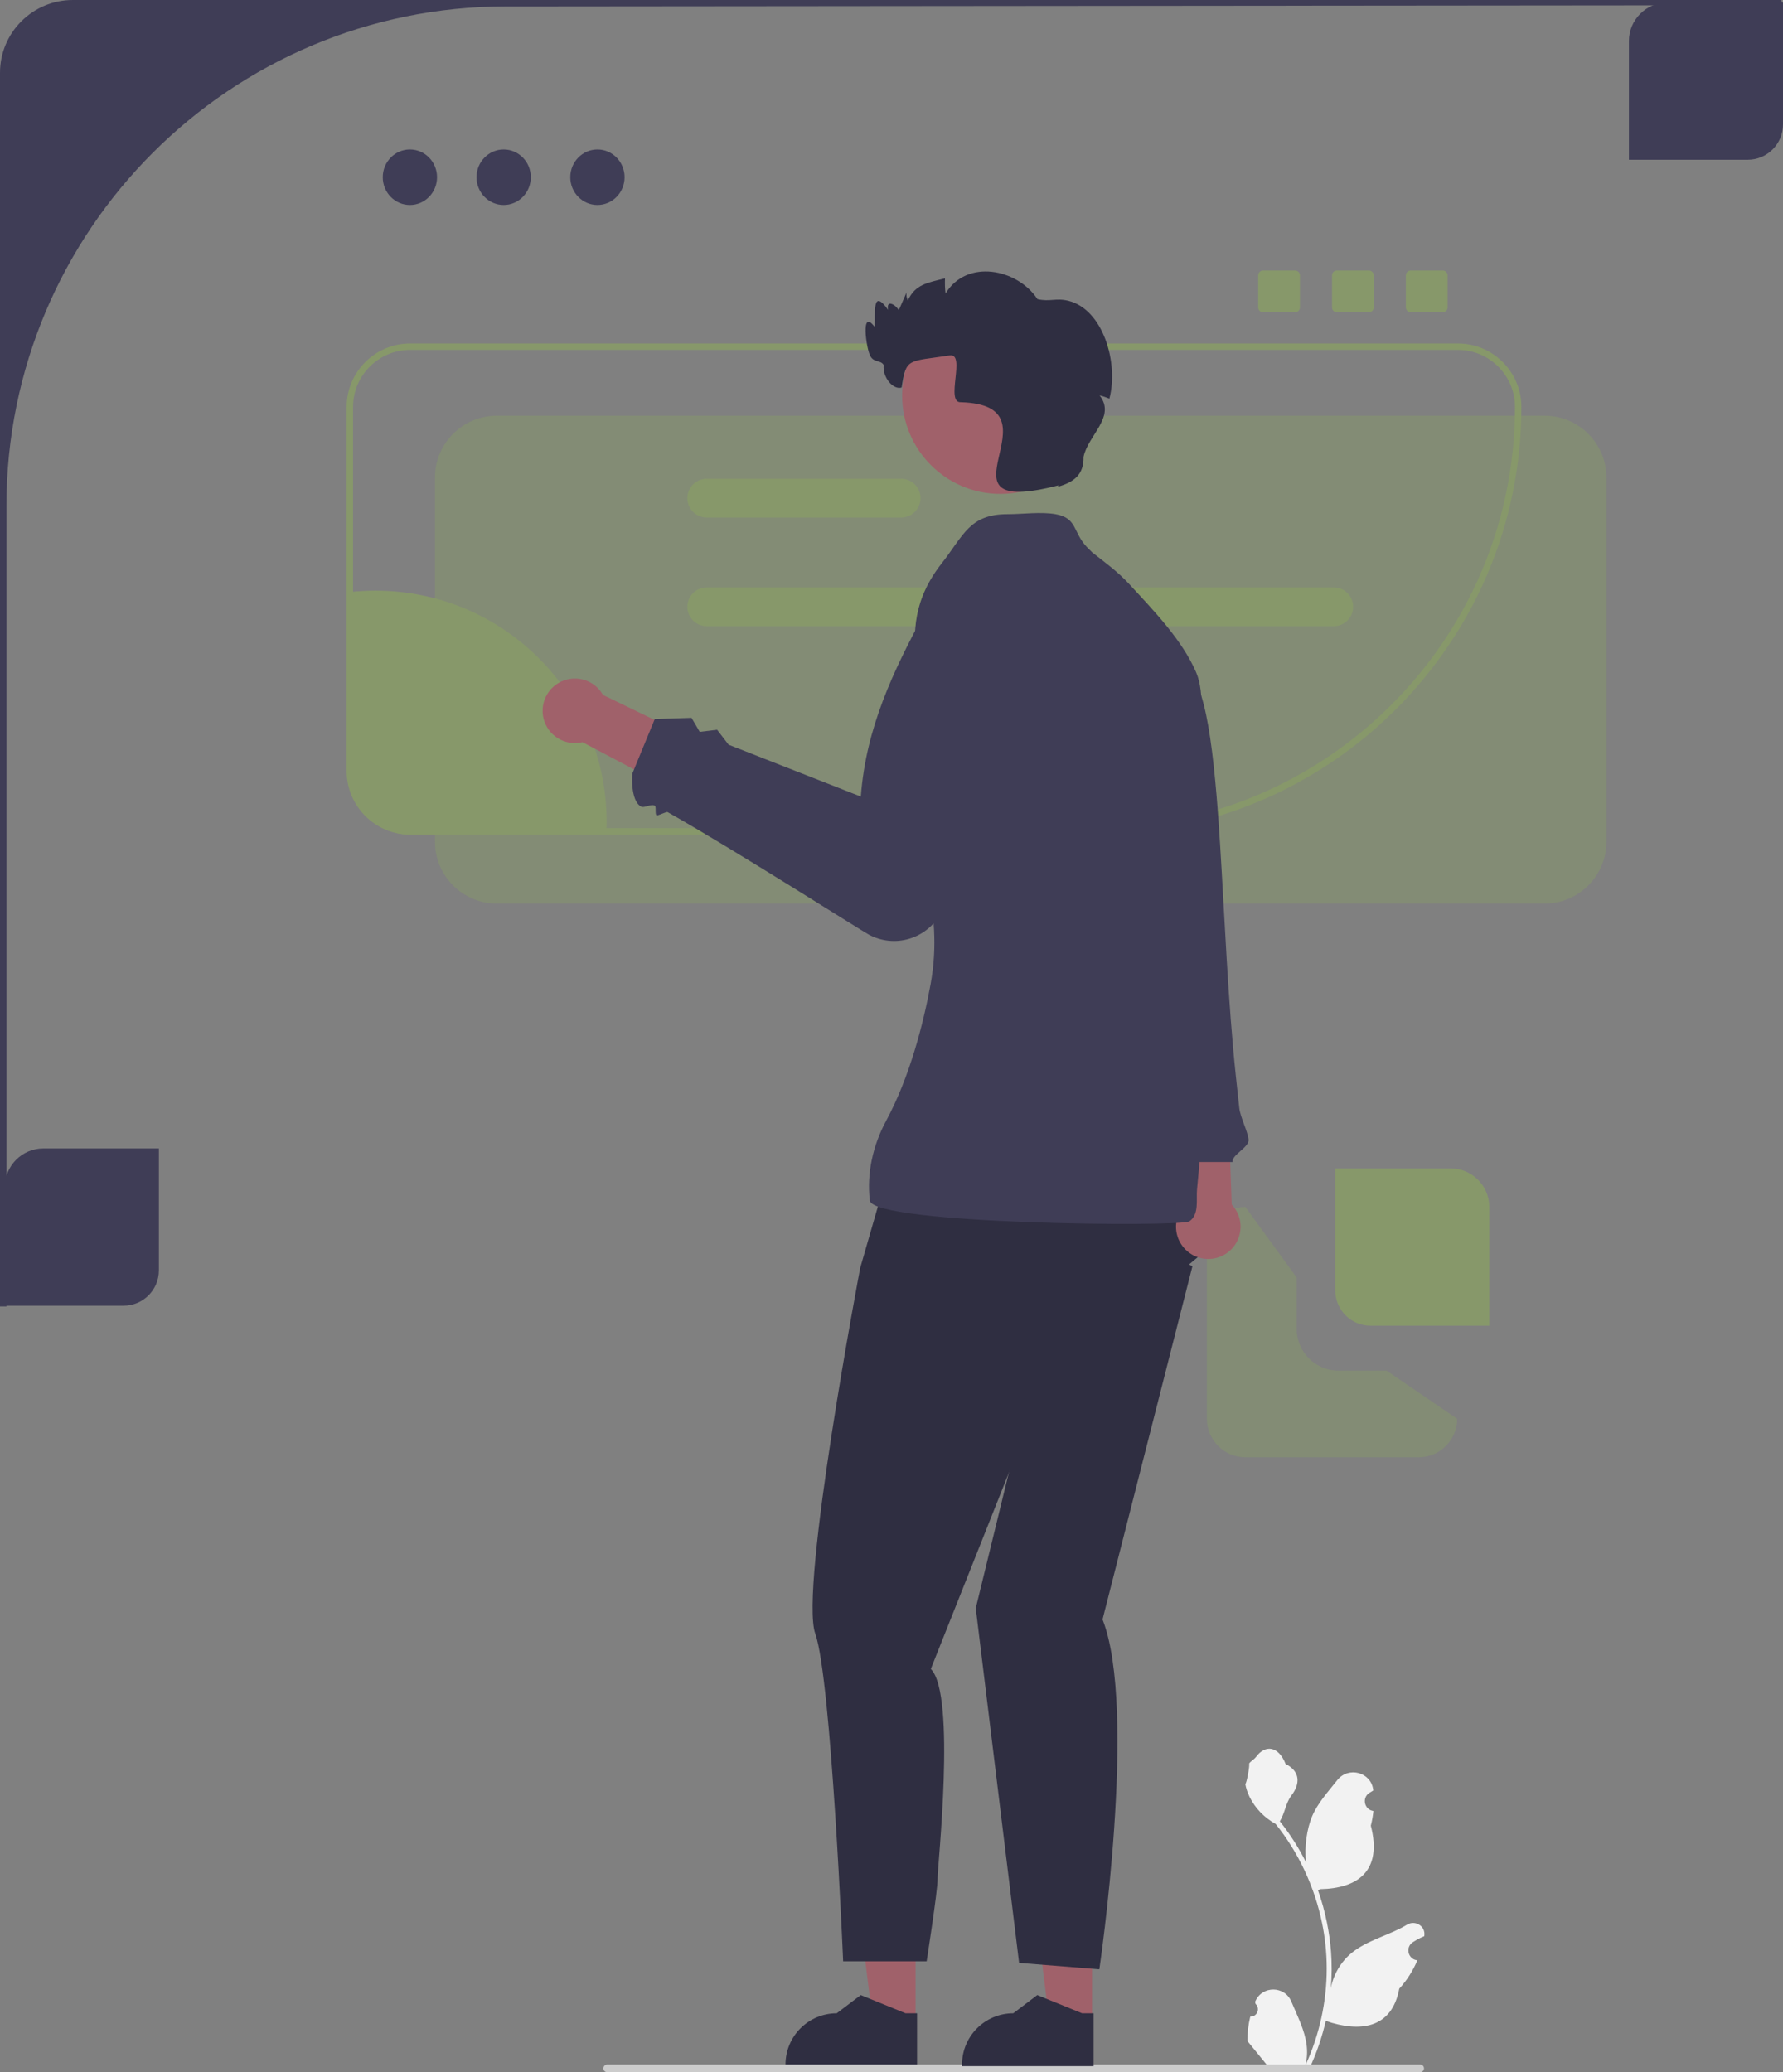 <svg xmlns="http://www.w3.org/2000/svg" width="555.5" height="645.545" viewBox="0 0 555.5 645.545" xmlns:xlink="http://www.w3.org/1999/xlink"><rect x="0" y="0" width="555.5" height="645.545" fill="#808080" stroke="none"/><path d="M38.5,406.773H1.5v-37c0-6.6,5.4-12,12-12H49.5v38c0,6.065-4.935,11-11,11Z" fill="#3f3d56"/><path d="M544.5,49.773h-37V12.773c0-6.6,5.4-12,12-12h36V38.773c0,6.065-4.935,11-11,11Z" fill="#3f3d56"/><g><polygon points="285.241 629.768 271.914 629.767 265.575 578.362 285.244 578.364 285.241 629.768" fill="#a0616a"/><path d="M285.71,643.671l-40.982-.002v-.518c.001-8.809,7.142-15.951,15.952-15.951h.001l7.486-5.679,13.967,5.68,3.578,0-.001,16.47Z" fill="#2f2e41"/></g><path d="M276.795,364.463l-8.795,30.537s-19,99.935-14,113.935,8.685,102.065,8.685,102.065h26.016s3.504-22.341,3.402-25.703c-.102-3.362,5.898-57.362-2.102-65.362l35-88,55-46-21.567-26.77-81.638,5.299Z" fill="#2f2e41"/><path d="M404,414v-16l-16-22c-6.6,0-12,5.4-12,12v54c0,6.6,5.4,12,12,12h54c6.6,0,12-5.4,12-12l-22-15h-15c-7.168,0-13-5.832-13-13Z" fill="#87986a" opacity=".5"/><path d="M481.22,281.5H154.78c-10.631,0-19.279-8.649-19.279-19.28v-113.44c0-10.631,8.648-19.28,19.279-19.28H481.22c10.631,0,19.28,8.649,19.28,19.28v113.44c0,10.631-8.649,19.28-19.28,19.28Z" fill="#87986a" opacity=".5"/><path d="M340.78,260H127.78c-10.907,0-19.78-8.874-19.78-19.78V126.78c0-10.907,8.873-19.78,19.78-19.78H454.22c10.907,0,19.78,8.874,19.78,19.78,0,73.458-59.762,133.22-133.22,133.22ZM127.78,109c-9.804,0-17.78,7.976-17.78,17.78v113.44c0,9.804,7.976,17.78,17.78,17.78h213c72.355,0,131.22-58.865,131.22-131.22,0-9.804-7.976-17.78-17.78-17.78H127.78Z" fill="#87986a"/><g><path d="M367.8,377.044l-2.117-29.963,16.948-3.597,1.111,31.758c.668,.704,1.246,1.516,1.702,2.43,2.479,4.968,.462,11.006-4.507,13.486-4.968,2.479-11.006,.462-13.486-4.507-1.581-3.169-1.327-6.768,.349-9.606Z" fill="#a0616a"/><path d="M340.895,184.923l-6.52,4.859,16.025,91.379-2.343,5.595,3.125,2.939,.958,7.028,12.618,65.278h19.242c-.282-2.268,5.281-4.592,5-7-.321-2.753-2.575-6.918-2.895-9.827-.099-.901-.199-1.808-.298-2.722-.146-1.341-.292-2.696-.438-4.063-.113-1.058-.227-2.124-.34-3.197-2.46-23.216-3.472-49.342-4.893-71.901-1.812-28.76-4.289-51.724-11.282-55.476l-27.959-22.893Z" fill="#3f3d56"/></g><path d="M389.535,628.212c2.066,.129,3.208-2.437,1.645-3.933l-.155-.618c.02-.05,.041-.099,.062-.148,2.089-4.982,9.17-4.947,11.241,.042,1.839,4.428,4.179,8.864,4.756,13.546,.258,2.067,.142,4.172-.316,6.2,4.308-9.411,6.575-19.687,6.575-30.021,0-2.597-.142-5.193-.433-7.783-.239-2.119-.568-4.224-.995-6.31-2.306-11.277-7.299-22.018-14.5-30.99-3.462-1.892-6.349-4.851-8.093-8.397-.626-1.279-1.117-2.655-1.35-4.056,.394,.052,1.486-5.949,1.188-6.317,.549-.833,1.532-1.247,2.131-2.06,2.982-4.043,7.091-3.337,9.236,2.157,4.582,2.313,4.627,6.148,1.815,9.837-1.789,2.347-2.035,5.522-3.604,8.035,.162,.207,.329,.407,.491,.614,2.961,3.798,5.522,7.88,7.681,12.169-.61-4.766,.291-10.508,1.826-14.21,1.748-4.217,5.025-7.769,7.91-11.415,3.466-4.379,10.573-2.468,11.184,3.083,.006,.054,.012,.107,.017,.161-.429,.242-.848,.499-1.259,.77-2.339,1.547-1.531,5.174,1.241,5.602l.063,.01c-.155,1.544-.42,3.074-.807,4.579,3.702,14.316-4.29,19.53-15.701,19.764-.252,.129-.497,.258-.749,.381,1.156,3.255,2.08,6.594,2.764,9.979,.614,2.99,1.04,6.013,1.279,9.049,.297,3.83,.271,7.68-.052,11.503l.019-.136c.82-4.211,3.107-8.145,6.427-10.87,4.946-4.063,11.933-5.559,17.268-8.824,2.568-1.572,5.859,.459,5.411,3.437l-.022,.143c-.794,.323-1.569,.698-2.319,1.117-.429,.242-.848,.499-1.259,.77-2.339,1.547-1.531,5.174,1.241,5.602l.063,.01c.045,.006,.084,.013,.129,.019-1.363,3.236-3.262,6.239-5.639,8.829-2.315,12.497-12.256,13.683-22.89,10.044h-.006c-1.163,5.064-2.861,10.011-5.044,14.726h-18.02c-.065-.2-.123-.407-.181-.607,1.666,.103,3.346,.006,4.986-.297-1.337-1.641-2.674-3.294-4.011-4.935-.032-.032-.058-.065-.084-.097-.678-.84-1.363-1.673-2.041-2.512l-0-.001c-.042-2.578,.267-5.147,.879-7.64l.001-0Z" fill="#f2f2f2"/><path d="M187.983,644.355c0,.66,.53,1.19,1.19,1.19h253.29c.66,0,1.19-.53,1.19-1.19,0-.66-.53-1.19-1.19-1.19H189.173c-.66,0-1.19,.53-1.19,1.19Z" fill="#ccc"/><path d="M22.69,0C10.159,0,0,10.159,0,22.69V407H2V157.68C2,71.7,71.7,2,157.68,2l397.684-.364-.364-1.636H22.69Z" fill="#3f3d56"/><path d="M189,256c0,1.34-.04,2.68-.11,4h-61.11c-10.37,0-18.78-8.41-18.78-18.78v-56.78c2.63-.29,5.3-.44,8-.44,39.76,0,72,32.24,72,72Z" fill="#87986a"/><path d="M415.551,182.996H220.182c-3.33,0-6.036,2.706-6.036,6.036s2.706,6.036,6.036,6.036h195.369c3.33,0,6.036-2.706,6.036-6.036s-2.706-6.036-6.036-6.036Z" fill="#87986a"/><path d="M280.756,149.152h-60.575c-3.33,0-6.036,2.706-6.036,6.036s2.706,6.036,6.036,6.036h60.575c3.33,0,6.036-2.706,6.036-6.036s-2.706-6.036-6.036-6.036Z" fill="#87986a"/><g><polygon points="340.241 629.768 326.914 629.767 320.575 578.362 340.244 578.364 340.241 629.768" fill="#a0616a"/><path d="M340.71,643.671l-40.982-.002v-.518c.001-8.809,7.142-15.951,15.952-15.951h.001l7.486-5.679,13.967,5.68,3.578,0-.001,16.47Z" fill="#2f2e41"/></g><path d="M312.5,376.5l7,61-15.5,63.5,13.5,110.5,25,2s12-81,1-109l28-110-21-12-38-6Z" fill="#2f2e41"/><path d="M338.583,170.386c-4.412-4.71-2.901-9-9.722-10.203-4.624-.815-10.189,.002-14.924-.002-11.9-.011-13.689,6.569-20.54,15.311-17.647,22.517-1.229,40.586-5.397,67.508-3.873,25.014,6.506,38.636,1.909,63.718-2.188,11.939-6.43,28.75-13.852,42.481-4.098,7.581-6.063,16.401-5.058,24.802,.89,7.435,96.907,8.302,99.564,6.472,3.129-2.154,2.071-6.772,2.376-9.989,.828-8.716,1.67-14.822-.423-23.725-1.967-8.366-1.93-18.086-1.957-26.732-.026-8.336-11.768,5.426-11.085-2.896,.87-10.614,2.595-20.998,4.495-31.516,1.471-8.141,2.047-16.506,4.208-24.477,2.489-9.182,5.456-17.259,5.556-26.888,.078-7.496,1.887-17.974-1.093-24.841-4.39-10.117-13.243-19.227-20.712-27.33-3.714-4.029-7.401-6.651-11.643-9.991" fill="#3f3d56"/><g><path d="M187.849,216.49l27.035,13.091-5.324,16.487-28.09-14.858c-.943,.228-1.935,.325-2.954,.265-5.543-.325-9.773-5.083-9.448-10.626,.325-5.543,5.083-9.773,10.626-9.448,3.535,.207,6.53,2.221,8.156,5.088Z" fill="#a0616a"/><path d="M270.775,291.212c-2.59-1.372-42.035-26.527-62.775-38.212-.389-.219-3.066,1.215-3.439,1.005-.57-.321-.028-2.705-.561-3.005-1.155-.651-3.312,.823-4.269,.284-3.465-1.953-2.731-10.284-2.731-10.284l7-17,11.444-.365,2.556,4.365,5.426-.654,3.574,4.654,41.192,16.162c1.601-21.478,10.19-39.197,19.494-56.53l3.761,.711c9.484,1.792,15.81,10.818,14.258,20.345l-10.862,66.676c-1.052,6.204-5.441,11.206-11.455,13.054-4.346,1.336-8.855,.784-12.613-1.205Z" fill="#3f3d56"/></g><circle cx="311.671" cy="123.257" r="30.605" fill="#a0616a"/><path d="M345.639,124.188c-1.07-.43-2.14-.79-3.07-1.02,5.252,6.612-3.614,12.414-4.99,19.18,.115,5.372-2.822,7.808-7.96,9.28l.12-.42c-41.791,10.705,2.293-24.929-30.38-25.911-4.98,.291,1.671-15.367-3.45-14.579-13,2-13.606,.626-14.999,10.001-2.531,.829-6.001-3.001-5.59-7.001-.926-1.683-3.347-.606-4.32-3.16-1.03-1.95-2.99-14.7,1.48-8.74,.296-4.069-.855-12.387,4.22-5.28-.66-3.233,2.146-1.833,3.32,.09,.83-1.89,1.66-3.77,2.48-5.66-.23,.85-.08,1.78,.34,2.62,2.359-5.011,5.96-5.465,11.58-6.88-.065,1.535-.03,3.331,.18,4.72,6.525-10.811,22.328-7.791,28.629,1.761,3.993,.912,5.681-.47,9.681,.529,10.748,2.687,15.661,19.26,12.73,30.47Z" fill="#2f2e41"/><path d="M427,413h37v-37c0-6.6-5.4-12-12-12h-36v38c0,6.065,4.935,11,11,11Z" fill="#87986a"/><ellipse cx="127.706" cy="55.21" rx="8.457" ry="8.645" fill="#3f3d56"/><ellipse cx="156.92" cy="55.21" rx="8.457" ry="8.645" fill="#3f3d56"/><ellipse cx="186.134" cy="55.21" rx="8.457" ry="8.645" fill="#3f3d56"/><path d="M393.5,84.273c-.827,0-1.5,.673-1.5,1.5v10c0,.827,.673,1.5,1.5,1.5h10c.827,0,1.5-.673,1.5-1.5v-10c0-.827-.673-1.5-1.5-1.5h-10Z" fill="#87986a"/><path d="M416.5,84.273c-.827,0-1.5,.673-1.5,1.5v10c0,.827,.673,1.5,1.5,1.5h10c.827,0,1.5-.673,1.5-1.5v-10c0-.827-.673-1.5-1.5-1.5h-10Z" fill="#87986a"/><path d="M439.5,84.273c-.827,0-1.5,.673-1.5,1.5v10c0,.827,.673,1.5,1.5,1.5h10c.827,0,1.5-.673,1.5-1.5v-10c0-.827-.673-1.5-1.5-1.5h-10Z" fill="#87986a"/></svg>
